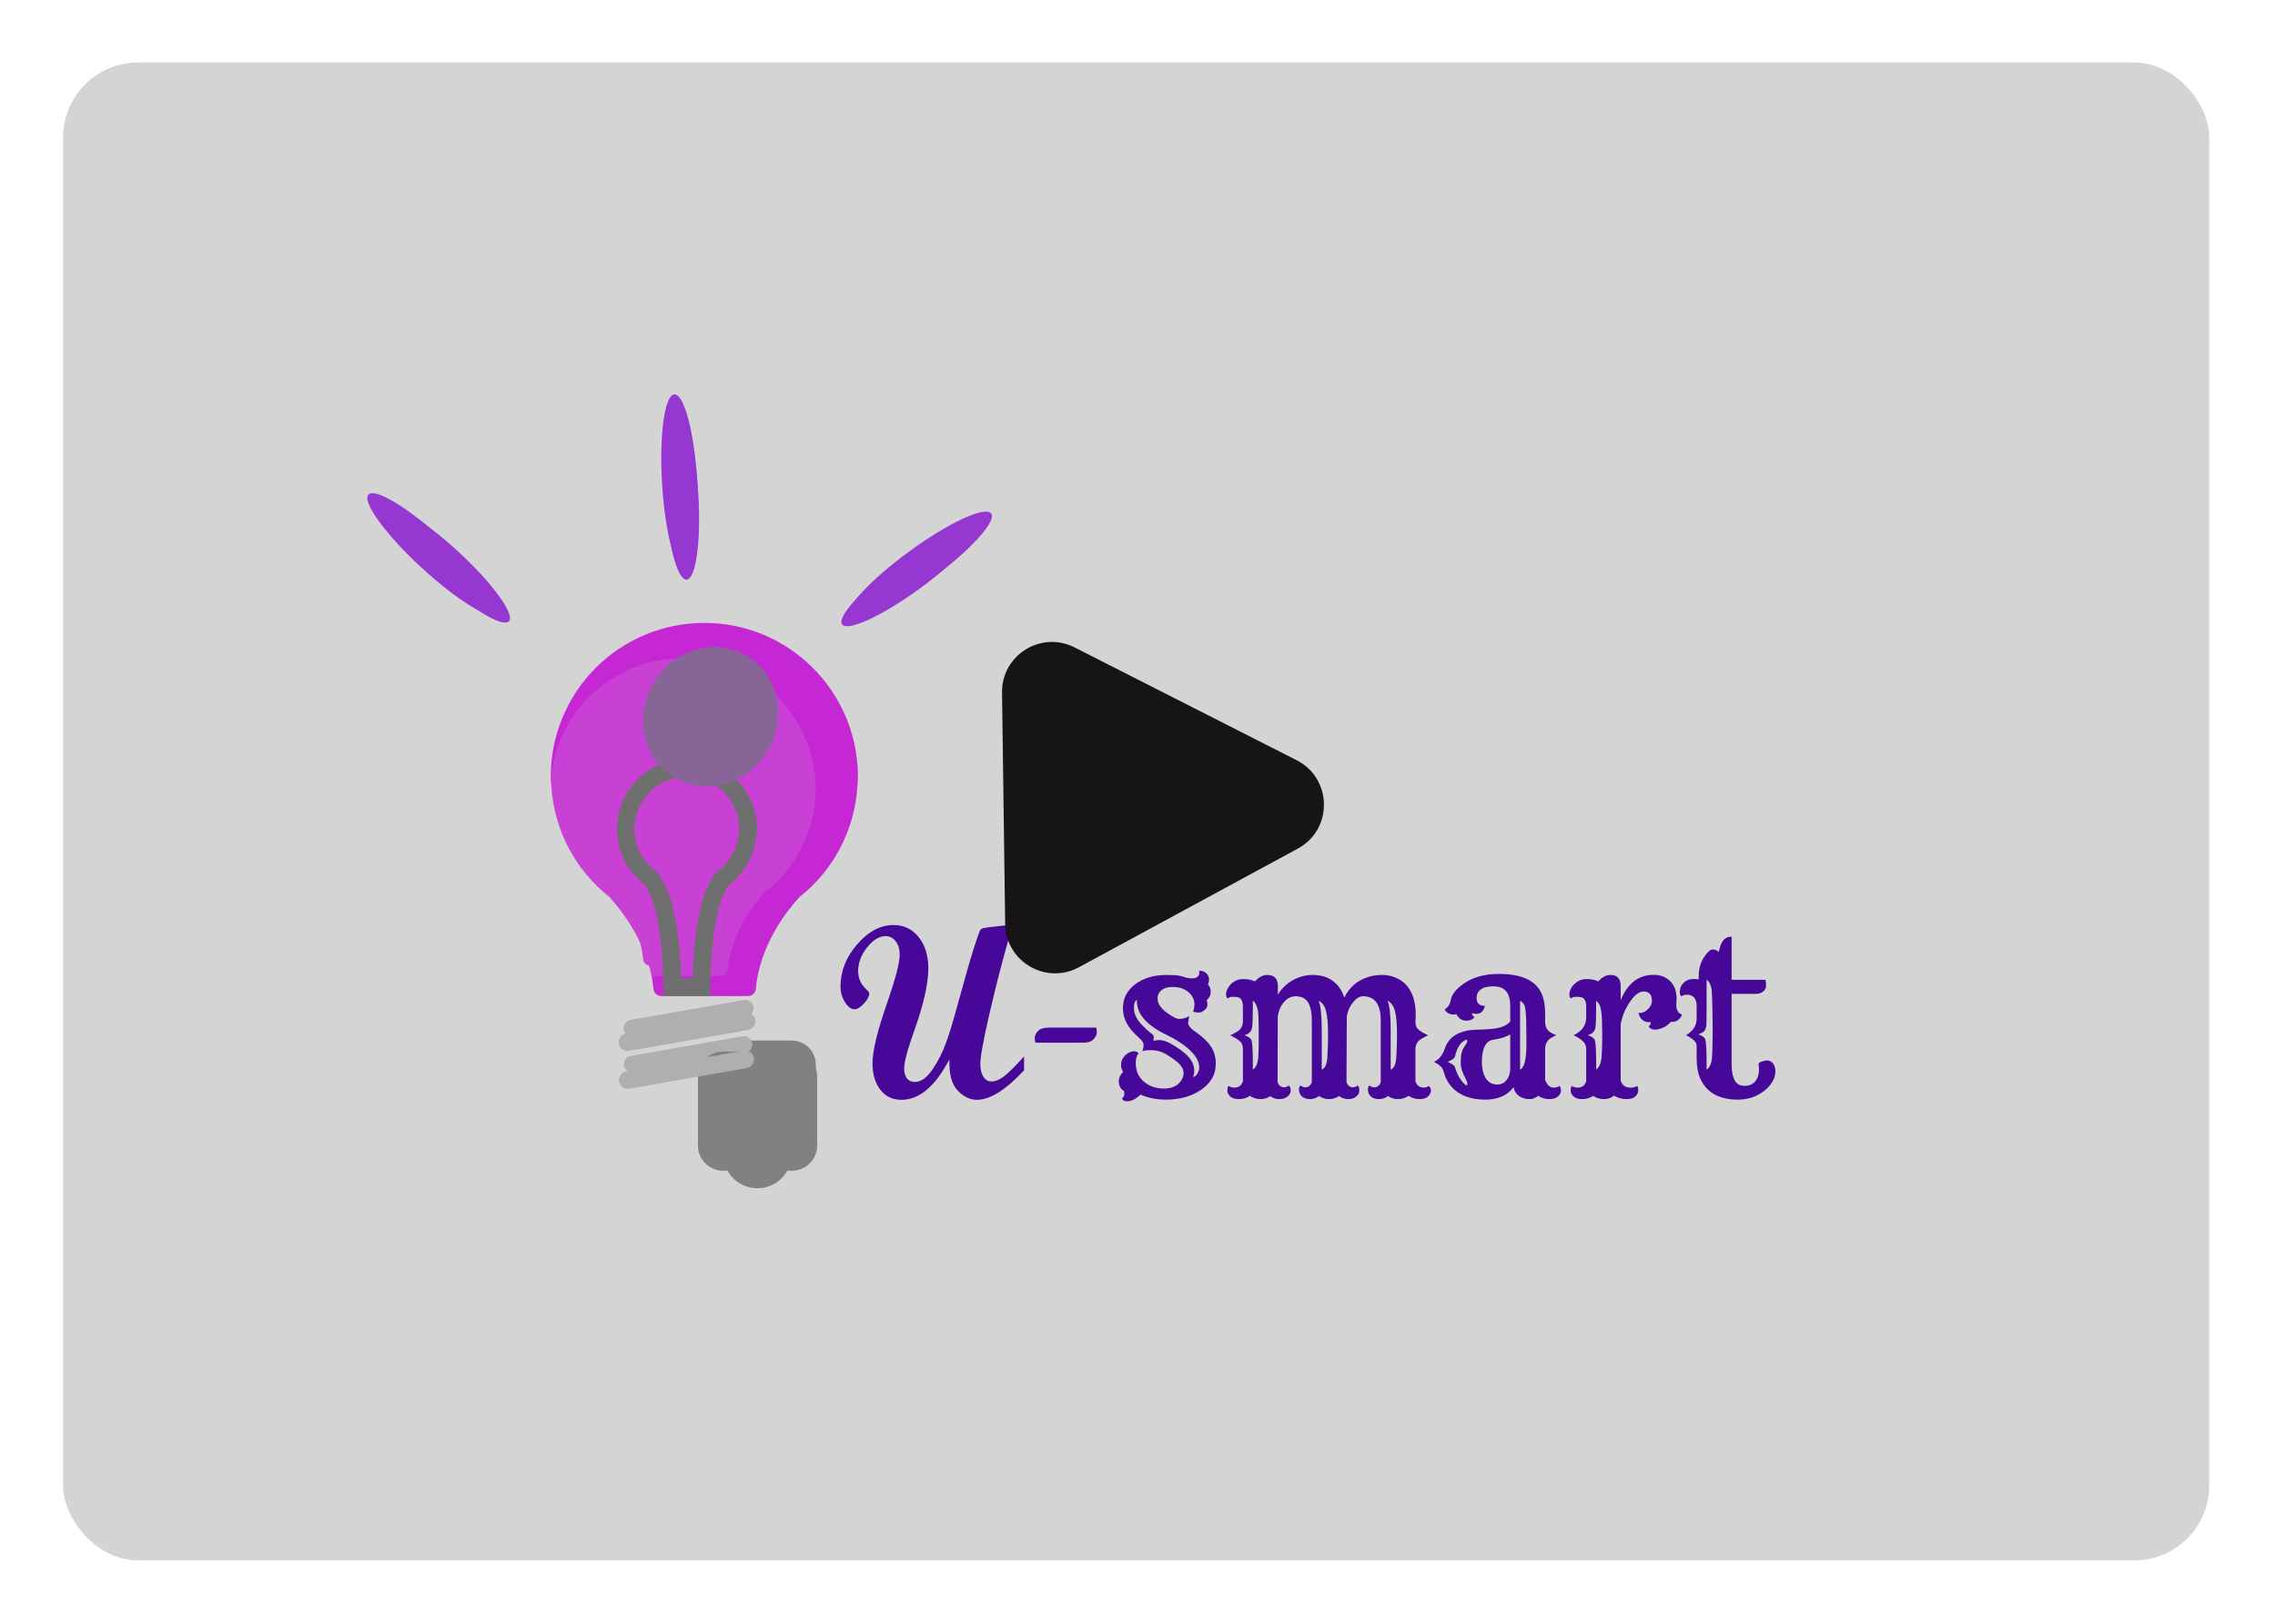 <svg width="902" height="644" viewBox="0 0 902 644" fill="none" xmlns="http://www.w3.org/2000/svg">
<g filter="url(#filter0_d_727_1770)">
<g clip-path="url(#clip0_727_1770)">
<rect x="25" y="5" width="851.4" height="594" rx="29.7" fill="white"/>
<rect x="25" y="131.226" width="848.925" height="341.55" fill="white"/>
<g filter="url(#filter1_f_727_1770)">
<g filter="url(#filter2_i_727_1770)">
<path d="M285.911 364.828H259.995C254.732 364.828 250.401 369.092 250.468 374.355V400.271C250.468 405.534 254.732 409.798 259.995 409.798H261.647C262.77 411.8 264.406 413.467 266.388 414.628C268.369 415.788 270.623 416.399 272.919 416.399C275.215 416.399 277.47 415.788 279.451 414.628C281.432 413.467 283.068 411.8 284.192 409.798H285.911C291.174 409.798 295.437 405.534 295.437 400.271V374.355C295.437 369.092 291.174 364.828 285.911 364.828Z" fill="#9B9B9B"/>
</g>
<g filter="url(#filter3_iii_727_1770)">
<path d="M289.308 370.559C290.907 370.559 292.172 369.36 292.306 367.827C292.772 362.098 295.237 348.174 308.695 333.251C315.116 328.194 320.39 321.832 324.168 314.585C327.947 307.338 330.144 299.372 330.613 291.212C330.746 289.613 330.813 288.547 330.813 287.881V287.215C330.413 255.37 304.631 229.787 272.852 229.787C257.601 229.786 242.965 235.803 232.125 246.531C221.285 257.259 215.116 271.831 214.958 287.082C214.958 287.082 214.891 288.681 215.158 291.346C216.224 308.267 224.485 323.257 237.076 333.184C250.534 348.174 253.199 362.098 253.665 367.827C253.798 369.36 255.064 370.559 256.663 370.559H289.308Z" fill="#EE2FFF"/>
</g>
<path d="M285.747 363.029C287.126 363.029 288.218 362.008 288.333 360.703C288.735 355.822 290.861 343.96 302.468 331.248C308.006 326.94 312.556 321.521 315.815 315.347C319.074 309.174 320.968 302.387 321.373 295.437C321.488 294.075 321.546 293.166 321.546 292.599V292.031C321.201 264.903 298.963 243.11 271.554 243.11C258.399 243.11 245.776 248.236 236.426 257.374C227.077 266.513 221.756 278.927 221.619 291.918C221.619 291.918 221.562 293.28 221.792 295.55C222.711 309.965 229.836 322.735 240.697 331.191C252.304 343.96 254.603 355.822 255.005 360.703C255.12 362.008 256.211 363.029 257.591 363.029H285.747Z" fill="#EE2FFF"/>
<path d="M272.919 287.749C283.712 287.749 292.506 296.477 292.639 307.269V307.802C292.639 308.002 292.639 308.269 292.573 308.668C292.24 314.265 289.508 319.528 285.111 322.992L284.645 323.325L284.245 323.725C276.917 331.853 275.384 352.505 275.118 363.831H270.788C270.454 352.505 268.856 331.853 261.527 323.725L261.127 323.325L260.661 322.992C258.461 321.252 256.657 319.062 255.37 316.569C254.083 314.076 253.343 311.337 253.199 308.535C253.199 308.269 253.133 308.069 253.133 307.935V307.336C253.333 296.543 262.193 287.749 272.919 287.749ZM272.919 281.087C267.437 281.089 262.092 282.799 257.626 285.979C253.16 289.159 249.796 293.651 248.001 298.831C246.206 304.011 246.069 309.621 247.61 314.883C249.15 320.144 252.292 324.795 256.597 328.188C264.592 337.116 264.192 370.56 264.192 370.56H281.78C281.78 370.56 281.247 337.116 289.308 328.255C295.038 323.725 298.835 316.863 299.302 309.068C299.368 308.335 299.368 307.869 299.368 307.536V307.269C299.296 300.301 296.478 293.643 291.526 288.741C286.574 283.839 279.888 281.088 272.919 281.087Z" fill="#858585"/>
<path d="M296.01 383.364C296.445 383.294 296.863 383.139 297.238 382.906C297.613 382.673 297.938 382.368 298.194 382.009C298.45 381.65 298.633 381.243 298.73 380.813C298.828 380.382 298.839 379.937 298.763 379.502C298.688 379.067 298.526 378.652 298.288 378.28C298.05 377.909 297.741 377.588 297.378 377.337C297.015 377.085 296.606 376.909 296.175 376.817C295.743 376.725 295.297 376.72 294.864 376.802L249.961 384.663C249.529 384.739 249.117 384.898 248.747 385.133C248.378 385.367 248.058 385.672 247.806 386.031C247.554 386.389 247.375 386.793 247.28 387.22C247.184 387.648 247.174 388.089 247.249 388.521C247.324 388.952 247.484 389.364 247.718 389.734C247.953 390.104 248.258 390.424 248.616 390.675C248.975 390.927 249.379 391.106 249.806 391.202C250.233 391.297 250.675 391.308 251.107 391.232L296.01 383.364ZM295.676 397.688C296.513 397.501 297.245 397 297.721 396.288C298.197 395.575 298.38 394.707 298.232 393.863C298.085 393.019 297.618 392.265 296.929 391.756C296.239 391.248 295.38 391.024 294.531 391.132L250.227 398.927C249.782 398.986 249.353 399.134 248.966 399.363C248.579 399.592 248.243 399.897 247.977 400.26C247.712 400.622 247.522 401.035 247.42 401.472C247.318 401.91 247.305 402.364 247.383 402.806C247.461 403.249 247.627 403.671 247.873 404.048C248.118 404.424 248.437 404.747 248.81 404.997C249.184 405.247 249.604 405.419 250.045 405.503C250.487 405.586 250.941 405.579 251.38 405.483L295.676 397.688Z" fill="#D3D3D3"/>
<path d="M260.194 252.706C252.799 265.497 256.53 281.486 268.522 288.348C280.514 295.21 296.17 290.48 303.565 277.689C310.96 264.897 307.229 248.908 295.237 242.046C283.245 235.184 267.589 239.914 260.194 252.706Z" fill="#A279B6"/>
<ellipse cx="177.319" cy="203.984" rx="33.311" ry="6.662" transform="rotate(42.724 177.319 203.984)" fill="#B542FC"/>
<ellipse cx="270.236" cy="176.828" rx="33.311" ry="6.662" transform="rotate(86.558 270.236 176.828)" fill="#B542FC"/>
<ellipse cx="360.793" cy="208.173" rx="33.311" ry="6.662" transform="rotate(143.872 360.793 208.173)" fill="#B542FC"/>
</g>
<g filter="url(#filter4_i_727_1770)">
<path d="M285.959 369.189H258.715C253.182 369.189 248.63 373.672 248.7 379.205V406.449C248.7 411.982 253.182 416.465 258.715 416.465H260.452C261.633 418.57 263.353 420.322 265.436 421.542C267.518 422.762 269.889 423.405 272.302 423.405C274.716 423.405 277.086 422.762 279.169 421.542C281.251 420.322 282.972 418.57 284.152 416.465H285.959C291.492 416.465 295.975 411.982 295.975 406.449V379.205C295.975 373.672 291.492 369.189 285.959 369.189Z" fill="#9B9B9B"/>
</g>
<g filter="url(#filter5_iii_727_1770)">
<path d="M289.531 375.213C291.212 375.213 292.543 373.953 292.683 372.342C293.173 366.319 295.765 351.681 309.912 335.992C316.663 330.677 322.207 323.989 326.179 316.37C330.152 308.752 332.461 300.377 332.954 291.799C333.095 290.118 333.165 288.997 333.165 288.297V287.597C332.744 254.119 305.64 227.225 272.232 227.225C256.199 227.224 240.813 233.549 229.417 244.827C218.021 256.105 211.536 271.424 211.37 287.457C211.37 287.457 211.3 289.138 211.58 291.939C212.701 309.728 221.385 325.487 234.622 335.922C248.77 351.681 251.571 366.319 252.061 372.342C252.202 373.953 253.532 375.213 255.213 375.213H289.531Z" fill="#EE2FFF"/>
</g>
<path d="M285.788 367.298C287.237 367.298 288.385 366.225 288.506 364.852C288.929 359.721 291.164 347.252 303.366 333.887C309.188 329.359 313.971 323.662 317.397 317.172C320.823 310.682 322.815 303.547 323.24 296.24C323.361 294.808 323.422 293.854 323.422 293.257V292.661C323.059 264.142 299.681 241.231 270.867 241.231C257.038 241.231 243.768 246.619 233.939 256.227C224.109 265.834 218.516 278.884 218.372 292.541C218.372 292.541 218.312 293.973 218.554 296.36C219.52 311.514 227.011 324.938 238.428 333.828C250.63 347.252 253.047 359.721 253.469 364.852C253.59 366.225 254.738 367.298 256.188 367.298H285.788Z" fill="white" fill-opacity="0.15"/>
<path d="M272.302 288.158C283.648 288.158 292.893 297.333 293.033 308.679V309.239C293.033 309.449 293.033 309.729 292.963 310.15C292.613 316.033 289.741 321.566 285.119 325.208L284.629 325.558L284.208 325.978C276.504 334.523 274.894 356.234 274.613 368.141H270.061C269.711 356.234 268.03 334.523 260.326 325.978L259.906 325.558L259.415 325.208C257.102 323.378 255.206 321.076 253.853 318.455C252.5 315.834 251.722 312.955 251.571 310.01C251.571 309.729 251.501 309.519 251.501 309.379V308.749C251.711 297.403 261.026 288.158 272.302 288.158ZM272.302 281.154C266.539 281.156 260.919 282.954 256.225 286.297C251.53 289.64 247.993 294.362 246.106 299.808C244.219 305.253 244.075 311.152 245.695 316.683C247.314 322.214 250.617 327.103 255.143 330.671C263.547 340.056 263.127 375.214 263.127 375.214H281.617C281.617 375.214 281.057 340.056 289.531 330.741C295.555 325.978 299.547 318.764 300.037 310.57C300.107 309.8 300.107 309.309 300.107 308.959V308.679C300.031 301.354 297.069 294.354 291.863 289.201C286.657 284.047 279.628 281.156 272.302 281.154Z" fill="#858585"/>
<path d="M296.577 388.672C297.035 388.599 297.474 388.435 297.868 388.191C298.262 387.946 298.604 387.626 298.873 387.248C299.143 386.87 299.334 386.443 299.437 385.99C299.54 385.538 299.551 385.069 299.472 384.612C299.392 384.155 299.222 383.719 298.972 383.328C298.722 382.937 298.397 382.6 298.015 382.336C297.634 382.072 297.204 381.886 296.75 381.789C296.296 381.693 295.828 381.688 295.372 381.774L248.167 390.038C247.713 390.117 247.28 390.285 246.891 390.531C246.503 390.778 246.166 391.099 245.902 391.475C245.637 391.852 245.449 392.277 245.349 392.726C245.248 393.175 245.237 393.64 245.316 394.093C245.395 394.547 245.563 394.98 245.81 395.369C246.056 395.757 246.377 396.094 246.754 396.358C247.13 396.623 247.555 396.811 248.004 396.911C248.453 397.012 248.918 397.023 249.371 396.944L296.577 388.672ZM296.226 403.73C297.105 403.534 297.875 403.007 298.375 402.258C298.876 401.51 299.068 400.597 298.913 399.71C298.758 398.823 298.267 398.029 297.543 397.495C296.818 396.96 295.915 396.725 295.022 396.839L248.447 405.033C247.979 405.095 247.528 405.251 247.121 405.492C246.715 405.733 246.361 406.053 246.082 406.434C245.802 406.815 245.603 407.249 245.496 407.709C245.388 408.169 245.375 408.646 245.457 409.111C245.539 409.576 245.714 410.02 245.972 410.416C246.23 410.812 246.565 411.152 246.957 411.415C247.35 411.677 247.792 411.858 248.256 411.946C248.72 412.033 249.197 412.026 249.659 411.925L296.226 403.73Z" fill="#D3D3D3"/>
<path d="M258.925 251.319C251.151 264.766 255.073 281.575 267.68 288.789C280.286 296.002 296.745 291.03 304.519 277.583C312.294 264.136 308.371 247.327 295.765 240.113C283.158 232.899 266.699 237.872 258.925 251.319Z" fill="#A279B6"/>
<ellipse cx="171.802" cy="200.098" rx="35.019" ry="7.004" transform="rotate(42.724 171.802 200.098)" fill="#B542FC"/>
<ellipse cx="269.482" cy="171.552" rx="35.019" ry="7.004" transform="rotate(86.558 269.482 171.552)" fill="#B542FC"/>
<ellipse cx="364.682" cy="204.501" rx="35.019" ry="7.004" transform="rotate(143.872 364.682 204.501)" fill="#B542FC"/>
<path d="M406.023 404.676C398.746 412.464 392.506 416.358 387.304 416.358C384.591 416.358 382.053 415.129 379.691 412.671C377.329 410.214 376.244 406.08 376.435 400.271C370.85 410.996 364.498 416.358 357.38 416.358C353.933 416.358 351.156 415.033 349.05 412.384C346.975 409.735 345.938 406.176 345.938 401.708C345.938 396.888 347.885 388.924 351.779 377.817C355.066 368.305 356.71 361.986 356.71 358.858C356.71 356.623 356.184 354.836 355.13 353.495C354.109 352.123 352.768 351.437 351.109 351.437C348.587 351.437 346.145 352.937 343.783 355.937C341.421 358.906 340.24 362.018 340.24 365.273C340.24 368.146 341.31 370.556 343.448 372.503C344.246 373.205 344.645 373.795 344.645 374.274C344.645 375.327 343.943 376.62 342.539 378.152C341.134 379.684 339.873 380.45 338.756 380.45C337.448 380.45 336.203 379.509 335.022 377.625C333.841 375.742 333.25 373.684 333.25 371.449C333.25 365.353 335.453 359.767 339.857 354.692C344.262 349.586 349.066 347.032 354.268 347.032C358.354 347.032 361.673 348.628 364.227 351.82C366.78 354.98 368.057 359.129 368.057 364.268C368.057 370.3 366.174 378.599 362.408 389.164C359.79 396.473 358.482 401.404 358.482 403.958C358.482 405.618 358.849 406.926 359.583 407.884C360.349 408.809 361.386 409.272 362.695 409.272C365.152 409.272 367.498 407.612 369.733 404.293C371.967 400.974 373.738 397.494 375.047 393.856C376.388 390.217 377.999 384.903 379.883 377.913L384.048 363.023C385.197 359.065 386.202 355.825 387.064 353.304C387.926 350.751 388.469 349.314 388.692 348.995C388.947 348.644 389.346 348.405 389.889 348.277C390.463 348.149 391.533 347.99 393.097 347.798L399.943 347.032C400.933 347.032 401.363 347.255 401.236 347.702L398.986 355.841C396.879 363.342 394.629 372.231 392.235 382.509C389.873 392.787 388.692 399.33 388.692 402.139C388.692 404.245 389.091 405.937 389.889 407.213C390.687 408.458 391.756 409.081 393.097 409.081C394.597 409.081 396.225 408.426 397.98 407.118C399.736 405.809 402.417 403.16 406.023 399.17V404.676ZM410.585 393.712C410.367 393.329 410.257 392.686 410.257 391.783C410.257 390.881 410.695 389.978 411.57 389.075C412.473 388.172 413.8 387.721 415.551 387.721H434.551C434.77 388.104 434.88 388.747 434.88 389.649C434.88 390.552 434.428 391.455 433.525 392.358C432.65 393.261 431.337 393.712 429.586 393.712H410.585ZM452.197 414.272C450.337 416.05 448.545 416.939 446.822 416.939C445.864 416.939 445.207 416.584 444.852 415.872C445.481 415.243 445.796 414.614 445.796 413.985C445.796 413.355 445.7 412.877 445.508 412.548L444.975 411.605L445.631 412.836C444.975 412.535 444.469 412.029 444.113 411.317C443.757 410.606 443.58 409.744 443.58 408.732C443.58 407.692 444.154 406.516 445.303 405.203C444.756 404.437 444.482 403.589 444.482 402.658C444.482 401.728 444.633 400.962 444.934 400.36C445.262 399.731 445.673 399.17 446.165 398.678C447.259 397.638 448.422 397.118 449.653 397.118C450.474 397.118 451.062 397.406 451.418 397.98C450.679 398.773 450.31 400.032 450.31 401.756C450.31 403.452 450.597 404.902 451.172 406.105C451.773 407.309 452.58 408.335 453.593 409.183C455.727 410.989 458.353 411.892 461.472 411.892C464.946 411.892 467.354 410.62 468.695 408.075C469.078 407.309 469.269 406.543 469.269 405.777C469.269 404.984 469.091 404.286 468.736 403.684C468.38 403.055 467.915 402.453 467.34 401.879C466.383 400.948 464.919 399.881 462.949 398.678C461.062 397.337 458.832 396.667 456.26 396.667C454.591 396.667 453.47 396.804 452.895 397.077C453.251 396.256 453.429 395.436 453.429 394.615C453.429 393.794 452.881 392.905 451.787 391.948C450.693 390.963 449.708 389.978 448.832 388.993C447.984 388.008 447.3 387.023 446.781 386.038C445.741 384.178 445.221 382.208 445.221 380.129C445.221 378.05 445.645 376.217 446.493 374.63C447.369 373.016 448.586 371.634 450.146 370.485C453.401 368.05 457.573 366.833 462.662 366.833C465.124 366.833 466.807 366.942 467.71 367.161C468.64 367.38 469.378 367.585 469.926 367.776C470.664 368.05 471.567 368.187 472.634 368.187C473.701 368.187 474.44 367.954 474.85 367.489C475.288 367.024 475.507 366.6 475.507 366.217C475.507 365.807 475.466 365.492 475.384 365.273C475.548 365.218 475.794 365.191 476.122 365.191C476.451 365.191 476.82 365.287 477.23 365.478C477.668 365.67 478.051 365.93 478.379 366.258C479.036 366.997 479.364 367.79 479.364 368.638C479.364 369.459 479.2 370.088 478.872 370.526C479.638 371.237 480.021 372.25 480.021 373.563C480.021 374.876 479.474 375.984 478.379 376.887C478.626 377.379 478.749 377.981 478.749 378.692C478.749 379.404 478.366 380.088 477.6 380.744C476.834 381.401 476.109 381.729 475.425 381.729C474.248 381.729 473.455 381.579 473.045 381.278C473.4 380.402 473.578 379.458 473.578 378.446C473.578 377.407 473.304 376.422 472.757 375.492C472.21 374.561 471.512 373.809 470.664 373.234C469.078 372.14 467.19 371.593 465.001 371.593C462.238 371.593 460.378 372.468 459.42 374.219C459.119 374.767 458.969 375.368 458.969 376.025C458.969 376.654 459.051 377.242 459.215 377.79C459.406 378.309 459.707 378.843 460.118 379.39C460.911 380.457 462.033 381.469 463.483 382.427C465.371 383.658 466.684 384.274 467.422 384.274C469.009 384.274 470.391 383.891 471.567 383.124C471.239 384.438 471.075 385.354 471.075 385.874C471.075 386.667 471.704 387.584 472.962 388.624C476.492 391.058 478.899 393.288 480.185 395.313C481.416 397.282 482.032 399.471 482.032 401.879C482.032 404.286 481.498 406.352 480.431 408.075C479.364 409.771 477.914 411.235 476.081 412.466C472.278 415.011 467.669 416.283 462.252 416.283C458.558 416.283 455.207 415.612 452.197 414.272ZM450.761 376.682C449.968 377.065 449.571 378.132 449.571 379.883C449.571 381.606 450.132 383.261 451.254 384.848C452.375 386.407 454.154 388.172 456.588 390.142C457.163 390.58 457.45 391.004 457.45 391.414C457.45 392.043 457.396 392.549 457.286 392.932C457.614 392.85 458.189 392.768 459.01 392.686C461.007 392.495 463.483 393.425 466.437 395.477C471.143 398.377 473.496 401.427 473.496 404.628C473.496 405.832 473.332 406.735 473.003 407.337C473.988 407.145 474.741 406.311 475.261 404.833C475.397 404.396 475.466 403.944 475.466 403.479C475.466 401.263 474.262 399.02 471.854 396.749C469.474 394.451 466.041 392.235 461.554 390.101C454.113 386.325 450.515 381.852 450.761 376.682ZM495.533 414.764C494.275 415.64 492.838 416.078 491.224 416.078C489.61 416.078 488.434 415.708 487.695 414.97C486.984 414.204 486.628 413.479 486.628 412.795C486.628 411.892 486.778 411.235 487.079 410.825C487.681 411.29 488.447 411.522 489.377 411.522C491.128 411.522 492.264 410.674 492.784 408.978V396.174C492.784 394.971 492.524 394.095 492.004 393.548C491.265 392.7 489.856 391.77 487.777 390.757C489.692 389.882 490.909 389.184 491.429 388.665C492.332 387.762 492.784 386.654 492.784 385.341V379.349C492.784 377.024 491.99 375.765 490.403 375.574C489.938 375.519 489.35 375.492 488.639 375.492C487.927 375.492 487.271 375.724 486.669 376.189C486.286 375.669 486.094 375.136 486.094 374.589C486.094 374.014 486.231 373.385 486.505 372.701C486.806 371.99 487.243 371.319 487.818 370.69C489.268 369.213 490.937 368.474 492.825 368.474C494.74 368.474 496.326 368.775 497.585 369.377C499.09 367.681 500.704 366.833 502.427 366.833C505.245 366.833 506.654 368.31 506.654 371.265L506.613 374.671C508.911 371.005 512.112 368.584 516.216 367.407C517.556 367.024 518.938 366.833 520.361 366.833C523.589 366.833 526.27 367.612 528.404 369.172C530.538 370.731 532.07 372.947 533 375.82C535.052 371.579 538.376 368.802 542.972 367.489C544.477 367.051 546.173 366.833 548.061 366.833C549.976 366.833 551.768 367.202 553.437 367.941C555.133 368.652 556.569 369.678 557.746 371.018C560.126 373.809 561.316 377.667 561.316 382.591L561.193 385.341C561.193 386.654 561.48 387.598 562.055 388.172C562.903 389.02 564.284 389.882 566.2 390.757C564.12 391.77 562.834 392.549 562.342 393.097C561.576 393.945 561.193 394.971 561.193 396.174V408.978C561.713 410.674 562.848 411.522 564.599 411.522C565.256 411.522 565.885 411.29 566.487 410.825C566.651 411.044 566.829 411.263 567.02 411.481C567.239 411.673 567.349 412.111 567.349 412.795C567.349 413.479 566.979 414.204 566.241 414.97C565.529 415.708 564.38 416.078 562.793 416.078C561.234 416.078 559.784 415.64 558.443 414.764C557.212 415.64 555.831 416.078 554.299 416.078C552.794 416.078 551.467 415.667 550.318 414.846C549.251 415.667 548.047 416.078 546.707 416.078C545.394 416.078 544.34 415.736 543.547 415.052C542.753 414.368 542.357 413.383 542.357 412.097C542.357 411.495 542.562 411.016 542.972 410.661C543.602 411.153 544.231 411.399 544.86 411.399C546.064 411.399 546.926 410.729 547.445 409.388V384.93C547.445 378.501 545.106 375.286 540.428 375.286C539.087 375.286 537.774 376.066 536.488 377.625C535.203 379.158 534.368 381.018 533.985 383.207L533.862 409.388C534.382 410.729 535.244 411.399 536.447 411.399C537.077 411.399 537.706 411.153 538.335 410.661C538.745 411.016 538.951 411.673 538.951 412.63C538.951 413.561 538.554 414.368 537.761 415.052C536.967 415.736 535.9 416.078 534.56 416.078C533.219 416.078 532.015 415.667 530.948 414.846C529.772 415.667 528.431 416.078 526.927 416.078C525.449 416.078 524.136 415.667 522.987 414.846C521.92 415.667 520.716 416.078 519.376 416.078C518.063 416.078 517.009 415.736 516.216 415.052C515.423 414.368 515.026 413.383 515.026 412.097C515.026 411.495 515.231 411.016 515.641 410.661C516.271 411.153 516.9 411.399 517.529 411.399C518.733 411.399 519.595 410.729 520.114 409.388V384.93C520.114 379.814 518.87 376.764 516.38 375.779C515.587 375.45 514.711 375.286 513.754 375.286C511.921 375.286 510.334 376.08 508.993 377.667C507.735 379.144 506.941 381.004 506.613 383.248L506.531 409.388C507.051 410.729 507.913 411.399 509.116 411.399C509.746 411.399 510.375 411.153 511.004 410.661C511.497 411.071 511.743 411.741 511.743 412.671C511.743 413.574 511.319 414.368 510.471 415.052C509.65 415.736 508.556 416.078 507.188 416.078C505.847 416.078 504.657 415.681 503.617 414.887C502.523 415.681 501.224 416.078 499.719 416.078C498.214 416.078 496.819 415.64 495.533 414.764ZM550.154 377.051C550.975 379.048 551.385 382.947 551.385 388.747V404.382C552.753 403.862 553.505 402.07 553.642 399.006C553.806 395.942 553.888 393.233 553.888 390.881C553.888 388.5 553.82 386.517 553.683 384.93C553.546 383.343 553.327 382.016 553.027 380.95C552.479 379.034 551.522 377.735 550.154 377.051ZM522.823 377.051C523.644 379.048 524.054 382.947 524.054 388.747V404.382C525.422 403.862 526.174 402.07 526.311 399.006C526.475 395.942 526.557 393.233 526.557 390.881C526.557 388.5 526.489 386.517 526.352 384.93C526.215 383.343 525.997 382.016 525.696 380.95C525.148 379.034 524.191 377.735 522.823 377.051ZM496.723 404.382C498.009 403.561 498.734 401.851 498.898 399.252C499.008 397.282 499.062 395.518 499.062 393.958V388.747C499.062 384.698 498.953 382.099 498.734 380.95C498.351 378.98 497.681 377.68 496.723 377.051V379.718C496.723 384.342 496.614 387.064 496.395 387.885C496.203 388.678 495.875 389.28 495.41 389.69C494.972 390.101 494.316 390.457 493.44 390.757C495.082 391.332 496.012 392.016 496.231 392.809C496.559 394.123 496.723 397.091 496.723 401.714V404.382ZM600.097 411.358C597.607 414.641 593.872 416.283 588.893 416.283C582.82 416.283 578.265 414.463 575.228 410.825C573.915 409.265 573.012 407.528 572.519 405.613C572.246 404.464 571.767 403.589 571.083 402.987C570.399 402.357 569.551 401.797 568.539 401.304C570.508 400.401 571.917 398.705 572.766 396.215C573.668 393.589 575.173 391.688 577.28 390.511C579.55 389.28 582.054 388.637 584.79 388.582C587.525 388.5 589.55 388.405 590.863 388.295C592.176 388.186 593.339 388.008 594.351 387.762C596.239 387.324 597.716 386.517 598.783 385.341V379.185C598.783 376.476 598.222 374.493 597.101 373.234C596.006 371.976 594.324 371.347 592.053 371.347C589.81 371.347 588.141 371.771 587.047 372.619C585.98 373.44 585.446 374.548 585.446 375.943C585.446 378.077 586.54 379.117 588.729 379.062C588.291 381.196 587.142 382.263 585.282 382.263C584.735 382.263 584.201 382.167 583.682 381.975V382.099C583.682 382.81 584.01 383.261 584.666 383.453C583.982 384.492 582.833 384.999 581.219 384.971C579.605 384.944 578.347 384.082 577.444 382.386C577.033 382.495 576.555 382.55 576.008 382.55C575.488 382.55 574.9 382.372 574.243 382.016C573.614 381.661 573.108 381.168 572.725 380.539C574.092 379.718 574.927 378.446 575.228 376.723C575.556 374.616 577.239 372.482 580.275 370.321C583.941 367.722 588.62 366.422 594.31 366.422C603.749 366.422 609.508 369.322 611.587 375.122C612.271 377.065 612.613 379.363 612.613 382.016V385.341C612.613 386.681 612.941 387.775 613.598 388.624C614.282 389.472 615.431 390.169 617.045 390.716C615.321 391.51 614.213 392.221 613.721 392.85C612.982 393.808 612.613 394.902 612.613 396.133V408.445C613.406 410.496 614.542 411.522 616.019 411.522C616.949 411.522 617.715 411.29 618.317 410.825C618.7 411.345 618.892 412.001 618.892 412.795C618.892 413.561 618.495 414.299 617.702 415.011C616.936 415.722 615.773 416.078 614.213 416.078C612.654 416.078 611.204 415.64 609.863 414.764C608.687 415.64 607.634 416.078 606.704 416.078C605.801 416.078 605.007 415.982 604.323 415.79C603.667 415.626 603.051 415.353 602.477 414.97C601.191 414.121 600.397 412.918 600.097 411.358ZM602.682 404.382C604.269 403.753 605.103 400.73 605.185 395.313C605.185 394.164 605.185 392.85 605.185 391.373C605.185 389.896 605.171 388.637 605.144 387.598C605.144 386.531 605.13 385.518 605.103 384.561C604.994 381.114 604.679 379.062 604.159 378.405C603.639 377.721 603.147 377.27 602.682 377.051V404.382ZM587.539 401.468C587.539 402.617 587.662 403.739 587.908 404.833C588.155 405.928 588.524 406.885 589.016 407.706C590.111 409.43 591.656 410.291 593.654 410.291C595.158 410.291 596.403 409.676 597.388 408.445C598.318 407.241 598.783 405.695 598.783 403.807V390.429C597.032 391.441 594.789 392.139 592.053 392.522C589.044 392.987 587.539 395.969 587.539 401.468ZM581.383 410.702C581.657 410.51 581.794 410.264 581.794 409.963C581.794 409.553 581.602 408.978 581.219 408.239C579.851 405.722 579.167 403.657 579.167 402.043C579.167 400.429 579.222 399.266 579.332 398.555C579.468 397.843 579.632 397.241 579.824 396.749C580.043 396.229 580.275 395.778 580.522 395.395C580.795 395.012 581.028 394.67 581.219 394.369C581.575 393.74 581.753 393.315 581.753 393.097C581.753 392.85 581.63 392.645 581.383 392.481C580.262 393.001 579.441 393.616 578.921 394.328C577.991 395.586 577.307 397.214 576.869 399.211C576.76 399.786 575.802 400.483 573.997 401.304C575.748 402.097 576.705 402.795 576.869 403.397C577.799 406.653 579.304 409.088 581.383 410.702ZM631.654 414.764C630.396 415.64 628.96 416.078 627.345 416.078C625.731 416.078 624.555 415.708 623.816 414.97C623.105 414.204 622.749 413.479 622.749 412.795C622.749 411.892 622.9 411.235 623.201 410.825C623.802 411.29 624.569 411.522 625.499 411.522C627.25 411.522 628.385 410.674 628.905 408.978V396.544C628.905 395.285 628.659 394.355 628.166 393.753C627.291 392.686 625.868 391.674 623.898 390.716C627.236 389.184 628.905 386.832 628.905 383.658V379.349C628.905 377.024 628.111 375.765 626.525 375.574C626.06 375.519 625.471 375.492 624.76 375.492C624.049 375.492 623.392 375.724 622.79 376.189C622.407 375.669 622.216 375.136 622.216 374.589C622.216 374.014 622.352 373.385 622.626 372.701C622.927 371.99 623.378 371.319 623.98 370.69C625.403 369.213 627.058 368.474 628.946 368.474C630.861 368.474 632.448 368.775 633.706 369.377C635.211 367.681 636.825 366.833 638.549 366.833C641.23 366.833 642.57 368.31 642.57 371.265V376.887C645.306 370.157 649.656 366.792 655.62 366.792C658.301 366.792 660.476 367.612 662.145 369.254C663.869 370.923 664.731 373.234 664.731 376.189V376.764C664.731 376.955 664.703 377.352 664.648 377.954C664.594 378.528 664.607 379.117 664.689 379.718C664.799 380.32 664.963 380.813 665.182 381.196C665.483 381.77 666.044 382.222 666.864 382.55C666.673 383.289 666.222 383.959 665.51 384.561C664.826 385.135 664.06 385.423 663.212 385.423H662.432C661.365 386.763 659.874 387.707 657.959 388.254C657.412 388.418 656.81 388.5 656.154 388.5C655.524 388.5 654.964 388.364 654.471 388.09C654.006 387.789 653.746 387.474 653.691 387.146C654.211 386.9 654.471 386.407 654.471 385.669V385.464C654.252 385.518 654.061 385.546 653.897 385.546H653.486C652.583 385.546 651.763 385.204 651.024 384.52C650.313 383.836 649.848 382.974 649.629 381.934C651.106 381.989 652.392 381.442 653.486 380.293C654.471 379.281 654.964 378.241 654.964 377.174C654.964 374.657 653.869 373.399 651.681 373.399C649.793 373.399 647.891 374.903 645.976 377.913C644.171 380.676 643.035 383.535 642.57 386.49V408.691C642.871 409.648 643.336 410.36 643.966 410.825C644.595 411.29 645.457 411.522 646.551 411.522C647.645 411.522 648.493 411.29 649.095 410.825C649.396 411.235 649.547 411.837 649.547 412.63C649.547 413.424 649.177 414.204 648.439 414.97C647.727 415.708 646.51 416.078 644.786 416.078C643.09 416.078 641.462 415.612 639.903 414.682C638.809 415.612 637.482 416.078 635.922 416.078C634.363 416.078 632.94 415.64 631.654 414.764ZM635.184 395.313C635.211 394.382 635.225 393.603 635.225 392.973C635.252 392.344 635.266 391.838 635.266 391.455V390.347C635.266 389.937 635.252 389.417 635.225 388.788C635.225 388.131 635.211 387.406 635.184 386.613C635.184 385.792 635.17 384.999 635.143 384.233C634.978 381.387 634.664 379.568 634.199 378.775C633.761 377.954 633.309 377.393 632.844 377.092V379.759C632.844 384.356 632.735 387.064 632.516 387.885C632.325 388.678 631.996 389.28 631.531 389.69C631.093 390.074 630.437 390.415 629.561 390.716C631.203 391.291 632.133 391.989 632.352 392.809C632.68 394.123 632.844 397.077 632.844 401.673V404.341C634.103 403.52 634.814 401.851 634.978 399.334C635.115 397.556 635.184 396.215 635.184 395.313ZM695.714 409.265C696.234 408.718 696.644 408.034 696.945 407.213C697.246 406.365 697.396 405.49 697.396 404.587C697.396 403.657 697.342 402.809 697.232 402.043C697.424 401.632 697.944 401.318 698.792 401.099C699.64 400.853 700.201 400.73 700.474 400.73C701.514 400.73 702.348 401.126 702.977 401.92C703.607 402.686 703.921 403.766 703.921 405.162C703.921 406.53 703.511 407.884 702.69 409.224C701.897 410.565 700.83 411.755 699.489 412.795C696.507 415.12 693.033 416.283 689.066 416.283C681.515 416.283 676.508 413.424 674.046 407.706C673.143 405.599 672.692 402.959 672.692 399.786V394.779C672.692 393.493 671.283 392.139 668.465 390.716C671.283 389.102 672.692 386.927 672.692 384.191V379.349C672.692 376.23 671.42 374.671 668.875 374.671C667.945 374.671 667.179 374.903 666.577 375.368C666.194 374.849 666.003 374.315 666.003 373.768C666.003 373.193 666.098 372.578 666.29 371.921C666.509 371.237 666.878 370.622 667.398 370.075C668.711 368.652 670.749 368.16 673.513 368.597V367.284C673.513 364.411 674.238 361.881 675.688 359.692C676.973 357.722 678.109 356.737 679.094 356.737C680.106 356.737 680.886 357.079 681.433 357.763C681.898 355.602 682.513 354.043 683.279 353.085C684.045 352.128 685.14 351.649 686.562 351.649V368.761H699.9C700.119 369.199 700.228 369.938 700.228 370.977C700.228 371.99 699.831 372.81 699.038 373.44C698.244 374.042 697.287 374.342 696.165 374.342H686.562V402.125C686.562 406.885 687.643 409.676 689.804 410.496C690.434 410.715 691.104 410.825 691.815 410.825C692.554 410.825 693.252 410.702 693.908 410.455C694.592 410.182 695.194 409.785 695.714 409.265ZM676.631 404.382C677.917 403.561 678.642 401.851 678.806 399.252C678.916 397.392 678.971 395.942 678.971 394.902C678.998 393.863 679.012 393.028 679.012 392.399C679.039 391.742 679.053 391.236 679.053 390.881V389.239C679.053 388.446 679.039 387.433 679.012 386.202C679.012 384.944 678.998 383.59 678.971 382.14C678.971 380.662 678.943 379.253 678.888 377.913C678.806 374.684 678.683 372.715 678.519 372.003C678.191 370.417 677.562 369.322 676.631 368.72V381.524C676.631 385.327 676.563 387.338 676.426 387.557C676.317 387.775 676.221 388.035 676.139 388.336C675.893 389.157 674.963 389.841 673.348 390.388C674.99 390.963 675.92 391.66 676.139 392.481C676.467 393.794 676.631 396.872 676.631 401.714V404.382Z" fill="#5508B7"/>
<rect x="24.525" y="5" width="851.4" height="594" rx="29.7" fill="black" fill-opacity="0.17"/>
<path d="M514.085 281.669C528.314 288.898 528.588 309.124 514.56 316.729L427.775 363.778C414.686 370.874 398.739 361.524 398.537 346.635L397.293 254.865C397.091 239.975 412.779 230.204 426.056 236.949L514.085 281.669Z" fill="#161414"/>
</g>
</g>
<defs>
<filter id="filter0_d_727_1770" x="0.25" y="0.05" width="900.9" height="643.5" filterUnits="userSpaceOnUse" color-interpolation-filters="sRGB">
<feFlood flood-opacity="0" result="BackgroundImageFix"/>
<feColorMatrix in="SourceAlpha" type="matrix" values="0 0 0 0 0 0 0 0 0 0 0 0 0 0 0 0 0 0 127 0" result="hardAlpha"/>
<feOffset dy="19.8"/>
<feGaussianBlur stdDeviation="12.375"/>
<feComposite in2="hardAlpha" operator="out"/>
<feColorMatrix type="matrix" values="0 0 0 0 0 0 0 0 0 0 0 0 0 0 0 0 0 0 0.2 0"/>
<feBlend mode="normal" in2="BackgroundImageFix" result="effect1_dropShadow_727_1770"/>
<feBlend mode="normal" in="SourceGraphic" in2="effect1_dropShadow_727_1770" result="shape"/>
</filter>
<filter id="filter1_f_727_1770" x="12.355" y="3.501" width="515.706" height="552.973" filterUnits="userSpaceOnUse" color-interpolation-filters="sRGB">
<feFlood flood-opacity="0" result="BackgroundImageFix"/>
<feBlend mode="normal" in="SourceGraphic" in2="BackgroundImageFix" result="shape"/>
<feGaussianBlur stdDeviation="70.037" result="effect1_foregroundBlur_727_1770"/>
</filter>
<filter id="filter2_i_727_1770" x="250.467" y="364.828" width="72.985" height="79.586" filterUnits="userSpaceOnUse" color-interpolation-filters="sRGB">
<feFlood flood-opacity="0" result="BackgroundImageFix"/>
<feBlend mode="normal" in="SourceGraphic" in2="BackgroundImageFix" result="shape"/>
<feColorMatrix in="SourceAlpha" type="matrix" values="0 0 0 0 0 0 0 0 0 0 0 0 0 0 0 0 0 0 127 0" result="hardAlpha"/>
<feOffset dx="28.015" dy="28.015"/>
<feGaussianBlur stdDeviation="14.008"/>
<feComposite in2="hardAlpha" operator="arithmetic" k2="-1" k3="1"/>
<feColorMatrix type="matrix" values="0 0 0 0 0 0 0 0 0 0 0 0 0 0 0 0 0 0 0.25 0"/>
<feBlend mode="normal" in2="shape" result="effect1_innerShadow_727_1770"/>
</filter>
<filter id="filter3_iii_727_1770" x="207.947" y="215.78" width="136.874" height="175.79" filterUnits="userSpaceOnUse" color-interpolation-filters="sRGB">
<feFlood flood-opacity="0" result="BackgroundImageFix"/>
<feBlend mode="normal" in="SourceGraphic" in2="BackgroundImageFix" result="shape"/>
<feColorMatrix in="SourceAlpha" type="matrix" values="0 0 0 0 0 0 0 0 0 0 0 0 0 0 0 0 0 0 127 0" result="hardAlpha"/>
<feOffset dx="14.008" dy="28.015"/>
<feGaussianBlur stdDeviation="10.506"/>
<feComposite in2="hardAlpha" operator="arithmetic" k2="-1" k3="1"/>
<feColorMatrix type="matrix" values="0 0 0 0 1 0 0 0 0 1 0 0 0 0 1 0 0 0 0.45 0"/>
<feBlend mode="normal" in2="shape" result="effect1_innerShadow_727_1770"/>
<feColorMatrix in="SourceAlpha" type="matrix" values="0 0 0 0 0 0 0 0 0 0 0 0 0 0 0 0 0 0 127 0" result="hardAlpha"/>
<feOffset dy="-14.008"/>
<feGaussianBlur stdDeviation="21.011"/>
<feComposite in2="hardAlpha" operator="arithmetic" k2="-1" k3="1"/>
<feColorMatrix type="matrix" values="0 0 0 0 0 0 0 0 0 0 0 0 0 0 0 0 0 0 0.25 0"/>
<feBlend mode="normal" in2="effect1_innerShadow_727_1770" result="effect2_innerShadow_727_1770"/>
<feColorMatrix in="SourceAlpha" type="matrix" values="0 0 0 0 0 0 0 0 0 0 0 0 0 0 0 0 0 0 127 0" result="hardAlpha"/>
<feOffset dx="-7.004" dy="-14.008"/>
<feGaussianBlur stdDeviation="14.008"/>
<feComposite in2="hardAlpha" operator="arithmetic" k2="-1" k3="1"/>
<feColorMatrix type="matrix" values="0 0 0 0 0 0 0 0 0 0 0 0 0 0 0 0 0 0 0.03 0"/>
<feBlend mode="normal" in2="effect2_innerShadow_727_1770" result="effect3_innerShadow_727_1770"/>
</filter>
<filter id="filter4_i_727_1770" x="248.699" y="369.189" width="75.291" height="82.23" filterUnits="userSpaceOnUse" color-interpolation-filters="sRGB">
<feFlood flood-opacity="0" result="BackgroundImageFix"/>
<feBlend mode="normal" in="SourceGraphic" in2="BackgroundImageFix" result="shape"/>
<feColorMatrix in="SourceAlpha" type="matrix" values="0 0 0 0 0 0 0 0 0 0 0 0 0 0 0 0 0 0 127 0" result="hardAlpha"/>
<feOffset dx="28.015" dy="28.015"/>
<feGaussianBlur stdDeviation="14.008"/>
<feComposite in2="hardAlpha" operator="arithmetic" k2="-1" k3="1"/>
<feColorMatrix type="matrix" values="0 0 0 0 0 0 0 0 0 0 0 0 0 0 0 0 0 0 0.25 0"/>
<feBlend mode="normal" in2="shape" result="effect1_innerShadow_727_1770"/>
</filter>
<filter id="filter5_iii_727_1770" x="204.358" y="213.217" width="142.814" height="183.007" filterUnits="userSpaceOnUse" color-interpolation-filters="sRGB">
<feFlood flood-opacity="0" result="BackgroundImageFix"/>
<feBlend mode="normal" in="SourceGraphic" in2="BackgroundImageFix" result="shape"/>
<feColorMatrix in="SourceAlpha" type="matrix" values="0 0 0 0 0 0 0 0 0 0 0 0 0 0 0 0 0 0 127 0" result="hardAlpha"/>
<feOffset dx="14.008" dy="28.015"/>
<feGaussianBlur stdDeviation="10.506"/>
<feComposite in2="hardAlpha" operator="arithmetic" k2="-1" k3="1"/>
<feColorMatrix type="matrix" values="0 0 0 0 1 0 0 0 0 1 0 0 0 0 1 0 0 0 0.45 0"/>
<feBlend mode="normal" in2="shape" result="effect1_innerShadow_727_1770"/>
<feColorMatrix in="SourceAlpha" type="matrix" values="0 0 0 0 0 0 0 0 0 0 0 0 0 0 0 0 0 0 127 0" result="hardAlpha"/>
<feOffset dy="-14.008"/>
<feGaussianBlur stdDeviation="21.011"/>
<feComposite in2="hardAlpha" operator="arithmetic" k2="-1" k3="1"/>
<feColorMatrix type="matrix" values="0 0 0 0 0 0 0 0 0 0 0 0 0 0 0 0 0 0 0.25 0"/>
<feBlend mode="normal" in2="effect1_innerShadow_727_1770" result="effect2_innerShadow_727_1770"/>
<feColorMatrix in="SourceAlpha" type="matrix" values="0 0 0 0 0 0 0 0 0 0 0 0 0 0 0 0 0 0 127 0" result="hardAlpha"/>
<feOffset dx="-7.004" dy="-14.008"/>
<feGaussianBlur stdDeviation="14.008"/>
<feComposite in2="hardAlpha" operator="arithmetic" k2="-1" k3="1"/>
<feColorMatrix type="matrix" values="0 0 0 0 0 0 0 0 0 0 0 0 0 0 0 0 0 0 0.03 0"/>
<feBlend mode="normal" in2="effect2_innerShadow_727_1770" result="effect3_innerShadow_727_1770"/>
</filter>
<clipPath id="clip0_727_1770">
<rect x="25" y="5" width="851.4" height="594" rx="29.7" fill="white"/>
</clipPath>
</defs>
</svg>
